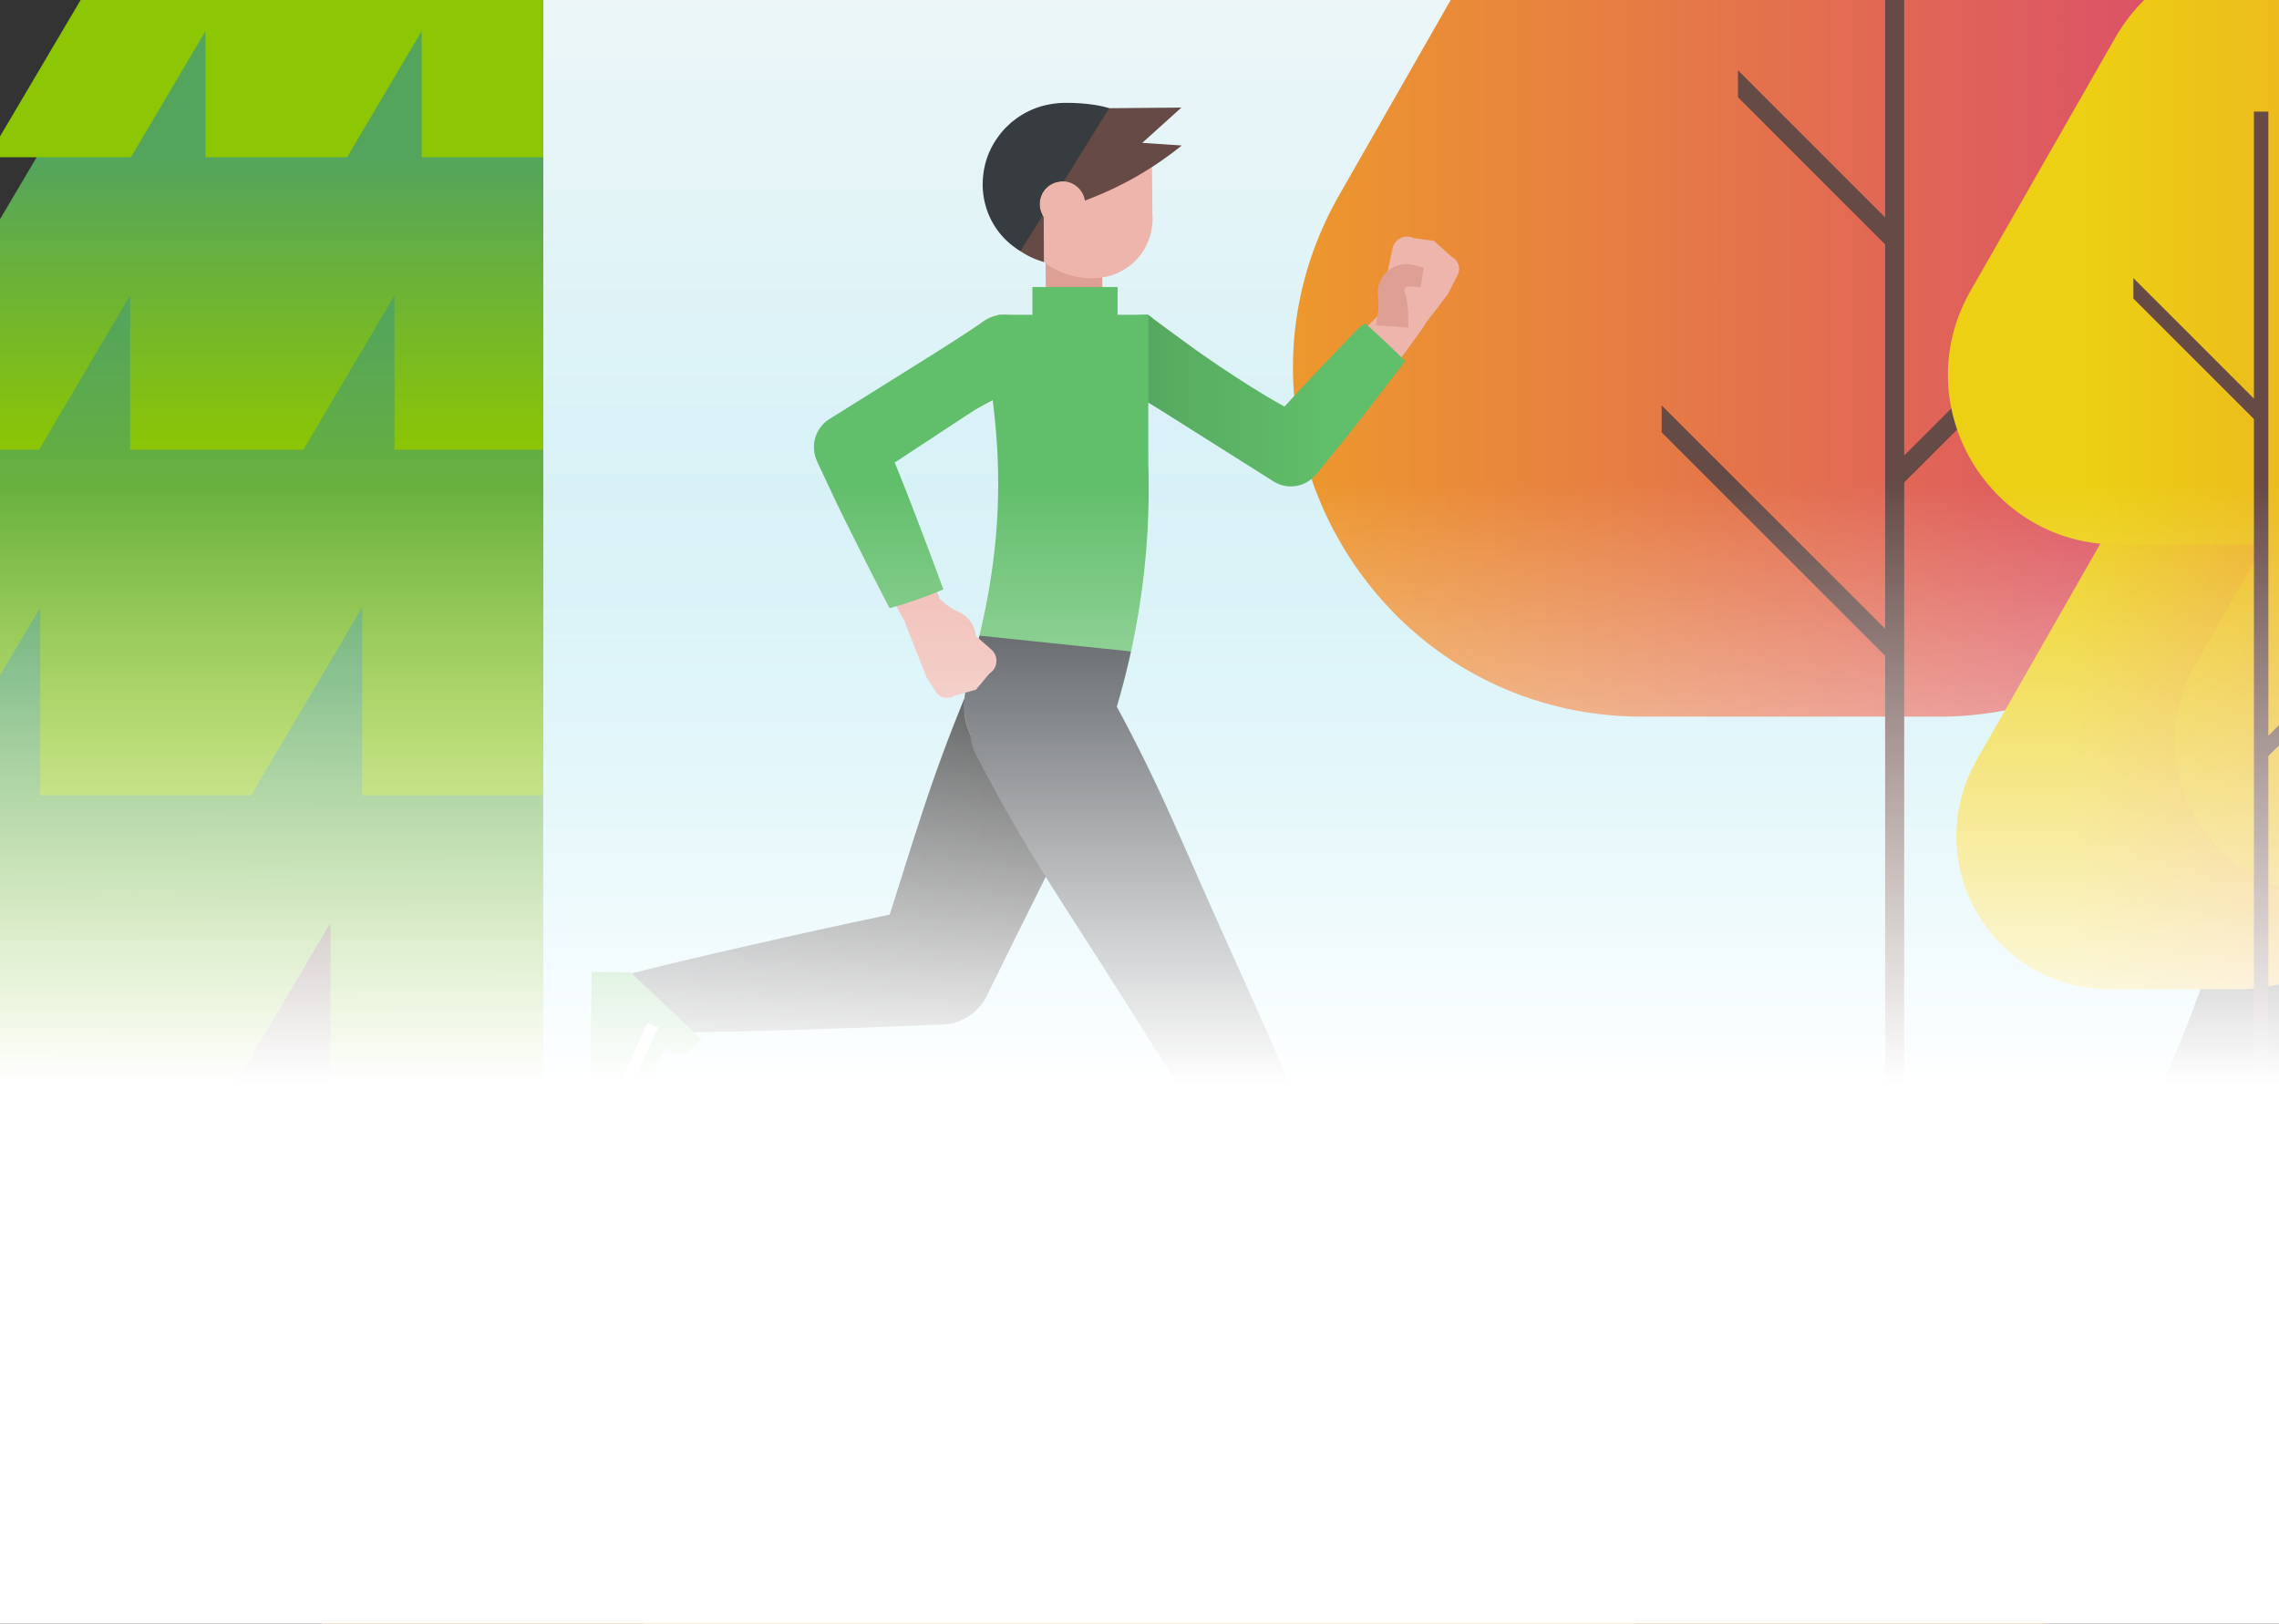 <svg xmlns="http://www.w3.org/2000/svg" xmlns:xlink="http://www.w3.org/1999/xlink" width="449" height="320"><rect width="100%" height="100%" fill="#333333" stroke="none"/><defs><linearGradient id="c" x1=".5" y1=".083" x2=".5" y2="1.6" gradientUnits="objectBoundingBox"><stop offset="0" stop-color="#f9f9f9"/><stop offset="1" stop-color="#69d9ee"/></linearGradient><linearGradient id="d" x1=".072" y1=".5" x2=".906" y2=".5" gradientUnits="objectBoundingBox"><stop offset="0" stop-color="#ed992c"/><stop offset="1" stop-color="#db4f69"/></linearGradient><linearGradient id="e" y1=".5" x2="1" y2=".5" gradientUnits="objectBoundingBox"><stop offset=".254" stop-color="#ecd013"/><stop offset="1" stop-color="#ed992c"/></linearGradient><linearGradient id="f" x1=".5" y1="-.13" x2=".5" y2=".587" gradientUnits="objectBoundingBox"><stop offset=".254" stop-color="#ed992c"/><stop offset="1" stop-color="#db4f69"/></linearGradient><linearGradient id="a" x1=".505" y1=".646" x2=".5" y2="1.014" gradientUnits="objectBoundingBox"><stop offset=".19" stop-color="#53a45d"/><stop offset="1" stop-color="#8dc603"/></linearGradient><linearGradient id="g" x1=".5" y1=".564" x2=".5" y2="1.022" xlink:href="#a"/><linearGradient id="h" x1=".5" y1=".685" x2=".5" y2="1.004" xlink:href="#a"/><linearGradient id="i" y1=".5" x2="1" y2=".5" gradientUnits="objectBoundingBox"><stop offset="0" stop-color="#373c41"/><stop offset="1"/></linearGradient><linearGradient id="j" x1="-.268" y1=".5" x2=".732" y2=".5" gradientUnits="objectBoundingBox"><stop offset=".254" stop-color="#53a45d"/><stop offset="1" stop-color="#61be6a"/></linearGradient><linearGradient id="k" x1="-227.993" y1="150.486" x2="-229.01" y2="151.22" gradientUnits="objectBoundingBox"><stop offset="0" stop-color="#dea095"/><stop offset="1" stop-color="#eeb5ac"/></linearGradient><linearGradient id="l" x1=".5" x2=".5" y2="1" gradientUnits="objectBoundingBox"><stop offset=".297" stop-color="#fff" stop-opacity="0"/><stop offset=".669" stop-color="#fff"/></linearGradient><clipPath id="b"><path data-name="Прямоугольник 59" transform="translate(3192 4364)" fill="none" d="M0 0h449v320H0z"/></clipPath></defs><g data-name="Сгруппировать 84"><g data-name="Сгруппировать 83" clip-path="url(#b)" transform="translate(-3192 -4364)"><g data-name="Сгруппировать 82"><circle data-name="Эллипс 3" cx="221.775" cy="221.775" r="221.775" transform="translate(3194.736 4263.038)" fill="url(#c)"/><g data-name="Сгруппировать 63"><path data-name="Контур 26" d="M3455.9 4402.343L3514.38 4300c34.988-61.229 128.479-36.4 128.479 34.12v102.339a68.769 68.769 0 01-68.77 68.77h-58.479c-52.804.004-85.91-57.039-59.71-102.886z" fill="url(#d)"/><path data-name="Контур 27" d="M3595.612 4331.3v-5.314l-28.456 28.456v-52.426h-3.756v104.826l-28.993-28.993v5.314l28.993 28.993v75.757l-44.026-44.026v5.314l44.026 44.026v105.425h3.758v-139.57l28.456-28.456v-5.314l-28.456 28.456v-94.012z" fill="#664a46"/></g><rect data-name="Прямоугольник 49" width="339.851" height="70.39" rx="35.195" transform="translate(3255.336 4646.388)" fill="#ed992c"/><g data-name="Сгруппировать 64"><path data-name="Контур 28" d="M3581.425 4513.8l25.662-44.908c15.353-26.869 56.379-15.974 56.379 14.972v44.908a30.178 30.178 0 01-30.178 30.178h-25.662a30.177 30.177 0 01-26.201-45.15z" fill="url(#e)"/><path data-name="Контур 29" d="M3671.039 4435.359V4388.2c0-34.255-45.413-46.315-62.409-16.573l-28.406 49.71c-12.725 22.27 3.355 49.979 29 49.979h28.406c.146 0 .29-.009.436-.011l-13.611 23.819a30.177 30.177 0 0026.2 45.15h25.662a30.178 30.178 0 0030.178-30.178v-44.908c.005-20.849-18.611-32.595-35.456-29.829z" fill="url(#e)"/><path data-name="Контур 32" d="M3661.03 4486.857l-22.126 22.126V4386h-2.842v56.56l-23.75-23.75v4.019l23.75 23.75v172.456h2.842V4513l22.126-22.126z" fill="#664a46"/></g><rect data-name="Прямоугольник 50" width="339.851" height="70.39" rx="35.195" transform="translate(3255.336 4581.13)" fill="url(#f)"/><g data-name="Сгруппировать 65"><path data-name="Контур 33" d="M3265.258 4617.317v-102.464l-60.548 102.465z" fill="#664a46"/><path data-name="Контур 34" d="M3107.5 4589.373h49.38l25.707-43.5v43.5h48.813l25.707-43.5v43.5h41.917v-324.119z" fill="url(#a)"/><path data-name="Контур 35" d="M3136.012 4520.745h42.029l21.88-37.028v37.028h41.546l21.88-37.028v37.028h35.677v-275.868z" fill="url(#g)"/><path data-name="Контур 36" d="M3165.159 4452.629h34.514l17.968-30.407v30.407h34.118l17.968-30.407v30.407h29.3v-226.542z" fill="url(#h)"/><path data-name="Контур 37" d="M3189.573 4394.992h28.219l14.691-24.861v24.861h27.9l14.691-24.861v24.861h23.955v-185.225z" fill="#8dc603"/></g><rect data-name="Прямоугольник 51" width="498.351" height="70.39" rx="35.195" transform="translate(3176.087 4611.192)" fill="#664a46"/><ellipse data-name="Эллипс 4" cx="97.133" cy="10.528" rx="97.133" ry="10.528" transform="translate(3308.17 4618.965)" fill="#473432"/><g data-name="Сгруппировать 66" fill="#fff"><path data-name="Прямоугольник 52" d="M3196.773 4654.821h42.924v5.723h-42.924z"/><path data-name="Контур 38" d="M3533.467 4660.544h-73.442v-5.723h73.442zm-146.884 0h-73.443v-5.723h73.443z"/><path data-name="Прямоугольник 53" d="M3606.91 4654.821h42.924v5.723h-42.924z"/></g><g data-name="Сгруппировать 81"><g data-name="Сгруппировать 68"><g data-name="Сгруппировать 67"><path data-name="Контур 39" d="M3420.349 4427.665c2.382 1.79 4.789 3.541 7.2 5.282s4.86 3.434 7.3 5.134l14.608 10.258-7.816 1.136a316.743 316.743 0 016.017-6.683l3.066-3.293 3.1-3.267c2.067-2.176 4.13-4.355 6.223-6.509s4.179-4.314 6.3-6.447a4.01 4.01 0 016.107 5.16q-2.624 3.666-5.3 7.284c-1.774 2.423-3.578 4.821-5.379 7.222l-2.7 3.6-2.735 3.573a313.878 313.878 0 01-5.584 7.049 5.85 5.85 0 01-7.576 1.283l-.24-.147-15.226-9.314c-2.532-1.562-5.053-3.139-7.617-4.652s-5.123-3.031-7.714-4.5a7.289 7.289 0 017.2-12.676 7.987 7.987 0 01.766.507z" fill="#eeb5ac"/></g></g><g data-name="Сгруппировать 70"><g data-name="Сгруппировать 69"><path data-name="Контур 40" d="M3409.59 4500.913c.138.23.222.438.335.657.092.211.179.421.251.624s.135.4.2.6l.156.585a10.09 10.09 0 01.271 2.2 9.722 9.722 0 01-.763 3.867l-1.42 3.6-1.458 3.586q-2.955 7.159-6.262 14.171l-1.669 3.5-1.706 3.486c-1.13 2.327-2.3 4.638-3.449 6.957l-3.462 6.951-3.423 6.967-.8 1.63a10.061 10.061 0 01-8.608 5.606l-14.942.6c-4.985.164-9.966.364-14.955.491l-7.484.205-7.488.165c-4.995.083-9.99.171-15 .17a5.943 5.943 0 01-1.467-11.7c4.851-1.237 9.713-2.384 14.575-3.536l7.3-1.688 7.3-1.649c4.867-1.109 9.743-2.144 14.614-3.216l14.629-3.1-9.408 7.235 2.383-7.388 2.344-7.4c.785-2.466 1.552-4.94 2.357-7.4l1.2-3.692 1.234-3.677q2.5-7.339 5.35-14.54l1.445-3.591 1.483-3.576a9.717 9.717 0 012.139-3.311 10.022 10.022 0 011.723-1.391l.518-.312c.19-.1.363-.2.566-.294s.4-.185.614-.273c.234-.08.439-.171.7-.24a18.02 18.02 0 0120.077 8.121z" fill="url(#i)"/></g></g><path data-name="Контур 41" d="M3394.035 4515.544c-.423.739-.542 1.044 0 0z" fill="#a4e603"/><path data-name="Контур 42" d="M3468.2 4434.536c-2.329-2.345-4.816-4.642-7.224-6.795a8.355 8.355 0 00-.918.606 6.25 6.25 0 00-.439.369l-.2.2-.162.165-.989 1.035-1.979 2.07-3.955 4.144q-3.671 3.855-7.261 7.8-2.755-1.527-5.422-3.183c-1.023-.622-2.033-1.264-3.038-1.912s-2.013-1.291-3-1.959c-2-1.309-3.961-2.678-5.928-4.036l-5.793-4.227c-.512-.38-1.027-.755-1.538-1.139-.235-.175-2.116-1.627-2.116-1.627a21.584 21.584 0 00-3.639.3l-4.059 12.013a7.291 7.291 0 001.835 1.481c.424.241.845.488 1.268.732 2.507 1.529 5.038 3.016 7.524 4.579l7.449 4.7 7.448 4.7 3.724 2.353 1.862 1.176c.635.385 1.2.8 1.939 1.164a6.425 6.425 0 004.689.3 6.351 6.351 0 002.115-1.156 7.481 7.481 0 00.858-.854l.7-.855c1.854-2.284 3.735-4.552 5.569-6.851 3.655-4.607 7.21-9.289 10.785-13.953v-.007l.523-.7z" fill="url(#j)"/><g data-name="Сгруппировать 72"><g data-name="Сгруппировать 71"><path data-name="Контур 43" d="M3393.34 4439.746c-2.64 1.38-5.256 2.8-7.866 4.232s-5.19 2.911-7.774 4.383l-15.542 8.778 2.335-7.545a322.401 322.401 0 013.446 8.306l1.654 4.184 1.618 4.2c1.076 2.8 2.156 5.6 3.2 8.417s2.1 5.628 3.114 8.456a4.011 4.011 0 01-7.286 3.3q-2.179-3.947-4.294-7.922c-1.425-2.644-2.814-5.3-4.208-7.962l-2.085-3.989-2.05-4a318.835 318.835 0 01-3.963-8.072 5.852 5.852 0 012.1-7.392l.236-.153 14.957-9.742c2.5-1.614 5.006-3.213 7.475-4.876s4.94-3.323 7.382-5.029a7.289 7.289 0 118.349 11.951 8.149 8.149 0 01-.798.475z" fill="#eeb5ac"/></g></g><path data-name="Контур 44" d="M3418.291 4457.5c-.013-.711-.035-1.423-.058-2.136v-29.325h-27.554a7.287 7.287 0 00-1.463 0h-.589v.088a7.256 7.256 0 00-2.838 1.185c-.636.444-1.277.88-1.916 1.319-5.089 3.375-10.283 6.579-15.456 9.819l-7.764 4.855-3.883 2.428-.97.607a9.846 9.846 0 00-1.006.684 6.548 6.548 0 00-2.18 6.919 16.614 16.614 0 00.938 2.209l.973 2.079 1.947 4.159c.652 1.386 1.337 2.75 2 4.127l4.109 8.2q2.057 4.1 4.173 8.165v.007l.51.974 1.065-.316a76 76 0 008.348-2.9l1.182-.5-.45-1.209c-.772-2.075-1.514-4.162-2.312-6.228l-2.361-6.208c-.795-2.067-1.579-4.137-2.4-6.2a400.034 400.034 0 00-2.065-5.146l15.882-10.44c.437-.242.871-.487 1.31-.726.7-.384 1.4-.764 2.106-1.146 2.485 19.371.653 35.561-4.714 54.552-2.9 10.27 1.373 16.355 11.169 18.161s14.643-.91 17.952-12.142a150.82 150.82 0 006.315-45.915z" fill="#61be6a"/><g data-name="Сгруппировать 75"><g data-name="Сгруппировать 74"><g data-name="Сгруппировать 73"><path data-name="Контур 45" d="M3330.292 4568.9l-14.031-13.264-7.67-.127-.524 31.627a5.208 5.208 0 005.12 5.292l9.955-22a3.875 3.875 0 005.479.09z" fill="#61be6a"/></g></g><path data-name="Прямоугольник 54" fill="#fff" d="M3310.704 4585.089l8.895-19.552 2.079.945-8.896 19.553z"/></g><rect data-name="Прямоугольник 55" width="11.137" height="24.844" rx="5.568" transform="rotate(179.511 1695.175 2222.503)" fill="#dea095"/><g data-name="Сгруппировать 76"><path data-name="Контур 46" d="M3401.128 4389.19l17.829 6.863.085 9.944c.01.18.024.361.033.54a12 12 0 01-.017 1.327l-.085.681a11.56 11.56 0 01-10.237 10.189l-.128.014a15.41 15.41 0 01-7.48-29.558z" fill="#eeb5ac"/><path data-name="Контур 47" d="M3401.608 4385.4h.145l23.008-.2-7.71 6.951 7.773.519a66.982 66.982 0 01-17.4 10.2l-1.682.67a4.481 4.481 0 10-8.114 3.231l.039 8.86a15.39 15.39 0 013.938-30.232z" fill="#664a46"/></g><path data-name="Линия 8" fill="#fff" d="M3393.475 4499.311l62.666 116.731"/><g data-name="Сгруппировать 77" fill="#373c41"><path data-name="Контур 48" d="M3461.336 4613.253c-4.212-10.27-8.586-20.453-13.01-30.609l-3.327-7.612-3.359-7.6c-2.227-5.07-4.516-10.107-6.775-15.159l-3.394-7.577q-1.7-3.787-3.366-7.591l-3.348-7.6-1.7-3.789c-.566-1.262-1.129-2.526-1.712-3.78q-3.458-7.542-7.3-14.878-1-1.911-2.022-3.805 1.6-5.448 2.789-10.87l-29.84-3.121a193.786 193.786 0 01-2.111 8.116c-1.318 4.663-1.151 8.461.336 11.39.013.244.032.484.061.719a9.578 9.578 0 00.507 2.078 14.9 14.9 0 00.887 1.873 359.794 359.794 0 003.909 7.3q3.992 7.255 8.368 14.3c.723 1.179 1.465 2.347 2.2 3.516l2.221 3.507 4.485 6.99q2.247 3.494 4.467 7l4.44 7.014c2.963 4.675 5.9 9.366 8.891 14.024l4.474 7 4.506 6.98c6.022 9.3 12.091 18.571 18.324 27.756a5.928 5.928 0 0010.39-5.578z"/><path data-name="Контур 49" d="M3394.035 4515.544c-.423.739-.542 1.044 0 0z"/></g><g data-name="Сгруппировать 79"><g data-name="Сгруппировать 78"><path data-name="Контур 50" d="M3456.4 4602.037l-3.91 18.908 3.924 6.593 27.181-16.179a5.2 5.2 0 001.811-7.136l-23.95 3.095a3.876 3.876 0 00-2.8-4.709z" fill="#61be6a"/></g><path data-name="Прямоугольник 56" fill="#fff" d="M3461.418 4609.38l21.314-2.716.288 2.265-21.313 2.717z"/></g><g data-name="Сгруппировать 80"><path data-name="Контур 51" d="M3477.971 4414.581l-3.48-3.122-3.949-.531a2.957 2.957 0 00-4.2 2.044l-3.2 15.2 7.652 2.242 6.464-8.453 1.917-3.764a2.673 2.673 0 00-1.204-3.616z" fill="#eeb5ac"/><path data-name="Контур 52" d="M3463.079 4428.121l.284-1.844.067-.422a12.88 12.88 0 00.132-1.129 9.875 9.875 0 000-1.439 9.821 9.821 0 00-.033-.345v-.079l-.008-.053-.031-.213c-.019-.143-.035-.285-.05-.427s-.007-.285-.007-.427a3.515 3.515 0 01.017-.425 5.579 5.579 0 01.13-.831 5.779 5.779 0 011.562-2.817 5.58 5.58 0 012.793-1.518c.131-.024.262-.045.394-.064l.2-.027c.065-.007.131-.007.2-.011a5.132 5.132 0 01.792.012 12.214 12.214 0 01.494.058l.058.014.115.028.463.112 1.846.449-.619 3.893-1.827-.136-.456-.033-.113-.009h-.079a.245.245 0 01-.061.021 1.182 1.182 0 00-.136.043.176.176 0 00-.035.01l-.031.019a.446.446 0 01-.062.03.9.9 0 00-.34.384.73.73 0 00-.068.468c0 .033.023.064.026.091s.016.027.022.04a.147.147 0 01.016.036.209.209 0 01.03.032l.009.015.006.022.021.07c.057.188.109.376.157.564a15.256 15.256 0 01.391 2.256q.055.56.077 1.11c.007.184.011.366.014.549l.005.5.021 1.866z" fill="url(#k)"/></g><path data-name="Контур 53" d="M3380.038 4501.111l4.24-1.194 2.667-3.194a2.956 2.956 0 00.363-4.717l-3.048-2.673a6 6 0 00-.133-.812 5.771 5.771 0 00-1.592-2.8 5.631 5.631 0 00-.641-.544 3.53 3.53 0 00-.354-.235c-.121-.074-.244-.147-.368-.217s-.259-.121-.39-.179l-.2-.085-.05-.021-.023-.01h-.01l-.039-.019c-.1-.048-.209-.1-.313-.152a9.7 9.7 0 01-1.225-.753q-.3-.216-.6-.455c-.1-.08-.2-.163-.3-.246l-.325-.277-1.425-1.2-.043.06-.031-.03-5.9 5.363 4.261 10.795 1.787 2.789a2.673 2.673 0 003.692.806z" fill="#eeb5ac"/><path data-name="Прямоугольник 57" fill="#61be6a" d="M3395.404 4420.563h16.779v10.868h-16.779z"/><path data-name="Контур 54" d="M3410.536 4385.326a18.332 18.332 0 00-2.2-.535 28.971 28.971 0 00-2.2-.315 38.522 38.522 0 00-4.39-.205 17.868 17.868 0 00-5.146.845 16.359 16.359 0 00-4.61 2.429c-.336.276-.7.52-1.01.825l-.943.9a18.146 18.146 0 00-1.63 2.026 15.729 15.729 0 00-2.208 4.668 17.018 17.018 0 00-.586 5.091 15.941 15.941 0 001.064 4.961 15.093 15.093 0 006.355 7.458h.006l4.378-7.044a4.481 4.481 0 012.944-6.585 4.617 4.617 0 011.206-.093l8.96-14.417z" fill="#373c41"/></g></g><path data-name="Прямоугольник 58" transform="translate(3191.5 4363.5)" fill="url(#l)" d="M0 0h450v320.5H0z"/></g></g></svg>